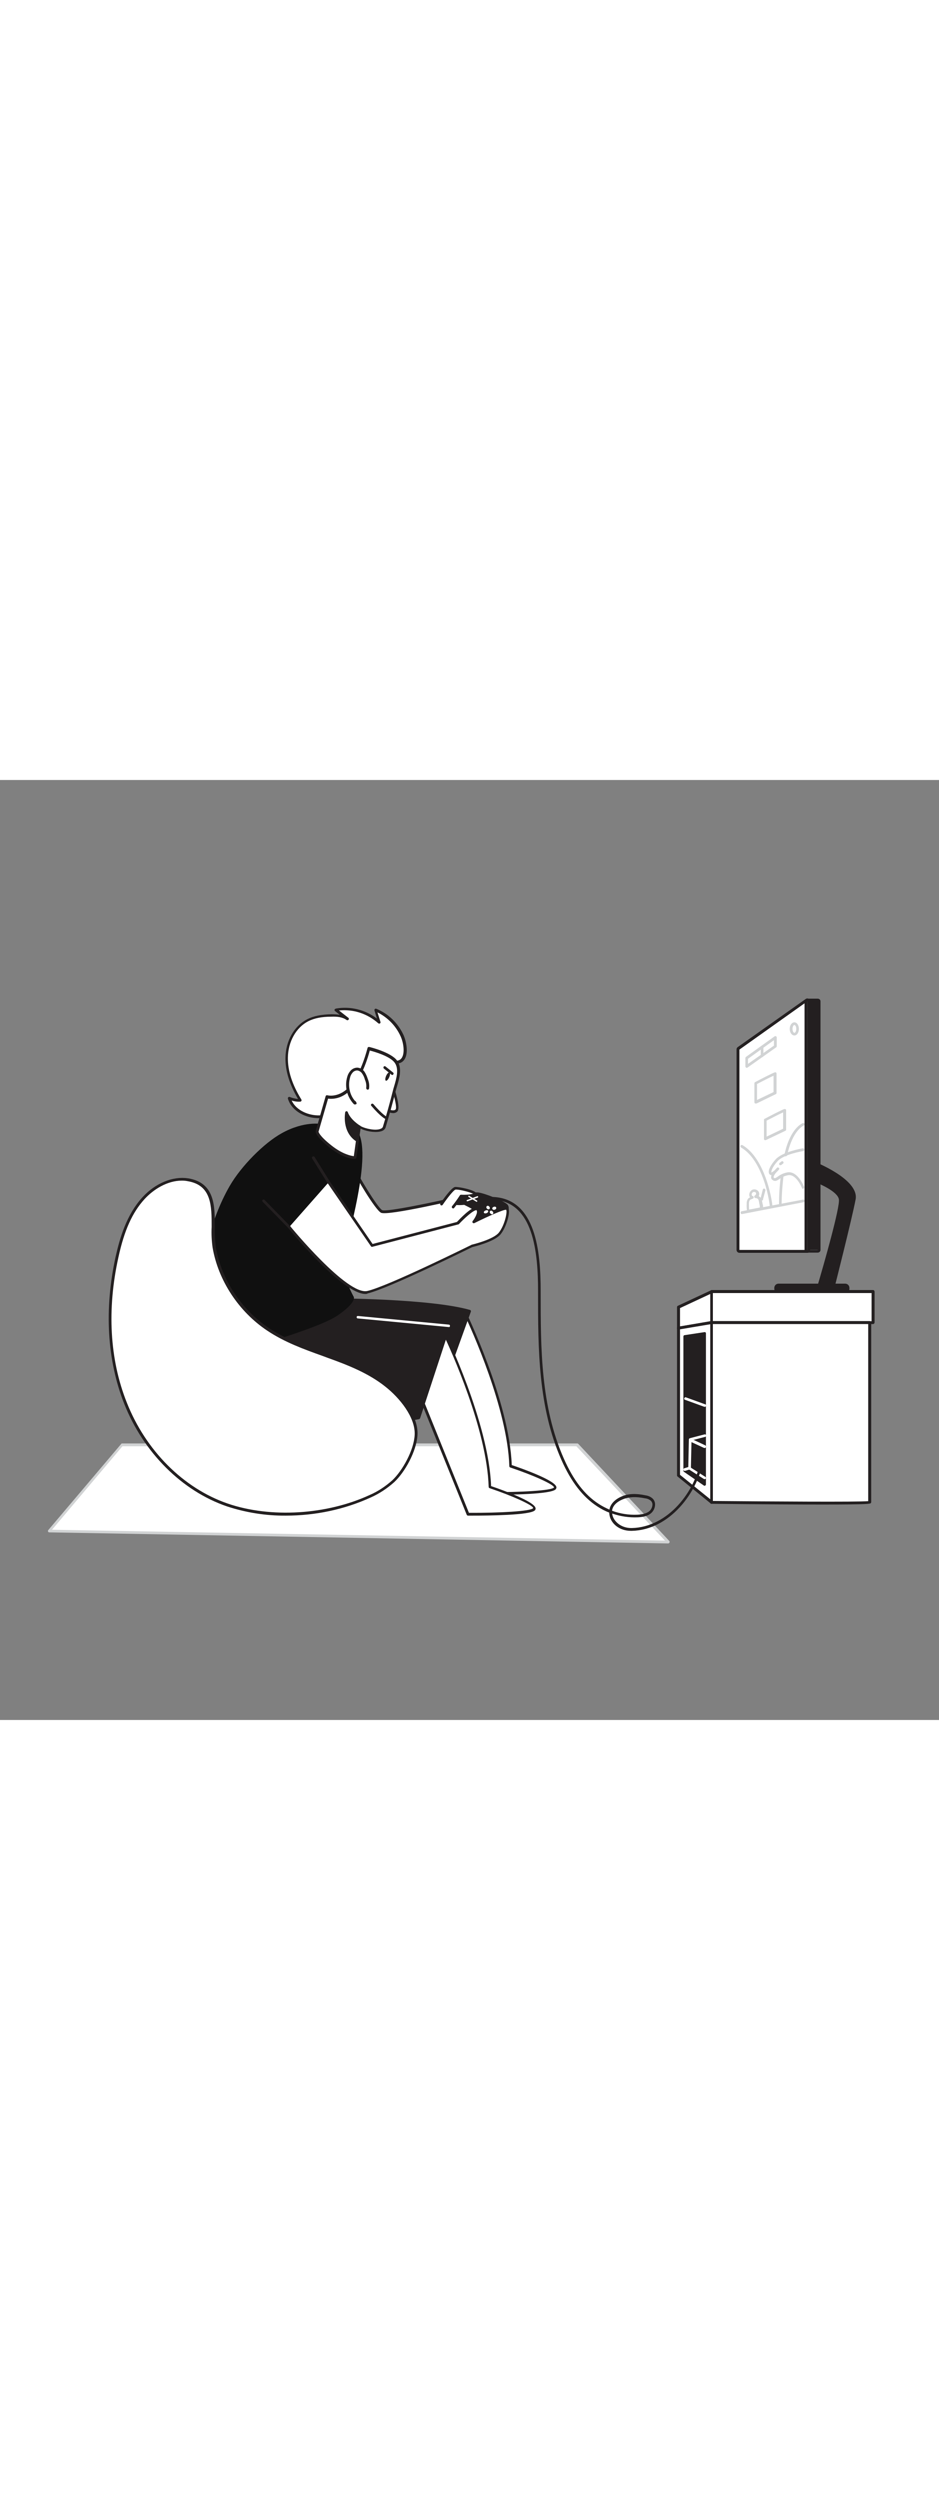 <svg version="1.1" id="Layer_1" xmlns="http://www.w3.org/2000/svg" xmlns:xlink="http://www.w3.org/1999/xlink" x="0px" y="0px" viewBox="0 0 500 500" style="width: 188px;" xml:space="preserve" data-imageid="gaming-77" imageName="Gaming" class="illustrations_image">
<rect x="0" y="0" width="500" height="500" fill="#808080" stroke="none"/>
<style type="text/css">
	.st0_gaming-77{fill:#FFFFFF;}
	.st1_gaming-77{fill:#D1D3D4;}
	.st2_gaming-77{fill:#231F20;}
	.st3_gaming-77{fill:#68E1FD;}
	.st4_gaming-77{fill:none;}
</style>
<g id="carpet_gaming-77">
	<polygon class="st0_gaming-77" points="307.2,353.7 64.9,353.7 26.1,399.5 355.8,405.4 &#9;"/>
	<path class="st1_gaming-77" d="M355.8,406.1L355.8,406.1l-329.6-5.9c-0.3,0-0.5-0.2-0.6-0.4c-0.1-0.3-0.1-0.6,0.1-0.8l38.8-45.8&#10;&#9;&#9;c0.1-0.2,0.3-0.3,0.6-0.3h242.3c0.2,0,0.4,0.1,0.5,0.2l48.5,51.7c0.2,0.2,0.2,0.5,0.1,0.8C356.3,405.9,356.1,406.1,355.8,406.1z&#10;&#9;&#9; M27.7,398.8l326.4,5.8l-47.2-50.2H65.2L27.7,398.8z"/>
</g>
<g id="Character_gaming-77">
	<path class="st0_gaming-77" d="M247.3,282.4c0,0,23.7,48.4,24.7,82.6c0,0,23.7,8,23.7,11.4s-35.4,3.1-35.4,3.1l-27.6-68.1L247.3,282.4z"/>
	<path class="st2_gaming-77" d="M262.9,380.2h-2.6c-0.3,0-0.6-0.2-0.7-0.5l-27.6-68.1c-0.1-0.2-0.1-0.4,0-0.6l14.5-29c0.1-0.2,0.4-0.4,0.6-0.4&#10;&#9;&#9;l0,0c0.3,0,0.5,0.2,0.6,0.4c0.2,0.5,23.6,48.5,24.8,82.4c6.2,2.1,23.8,8.4,23.8,11.9c0,0.4-0.2,0.7-0.4,1&#10;&#9;&#9;C293.3,380,270.9,380.2,262.9,380.2z M260.8,378.8c16.1,0.1,33.1-0.8,34.2-2.5c0-1.5-10.7-6.4-23.3-10.6c-0.3-0.1-0.5-0.4-0.5-0.7&#10;&#9;&#9;c-0.9-30.4-20.2-72.9-24-80.9l-13.7,27.4L260.8,378.8z"/>
	<path class="st2_gaming-77" d="M176.6,276.3c0,0,52,0,73.4,6.2l-12.3,34.3l-80-20.2L176.6,276.3z"/>
	<path class="st2_gaming-77" d="M237.8,317.5c-0.1,0-0.1,0-0.2,0l-80-20.2c-0.2-0.1-0.4-0.3-0.5-0.5c-0.1-0.2,0-0.5,0.2-0.7l18.9-20.2&#10;&#9;&#9;c0.1-0.1,0.3-0.2,0.5-0.2c0.5,0,52.4,0.1,73.6,6.2c0.2,0.1,0.4,0.2,0.4,0.4c0.1,0.2,0.1,0.4,0,0.6L238.4,317&#10;&#9;&#9;C238.3,317.3,238.1,317.5,237.8,317.5z M159.1,296.1l78.2,19.8l11.8-33c-20.6-5.6-67.8-5.9-72.1-5.9L159.1,296.1z"/>
	<path class="st0_gaming-77" d="M189,207.4c-0.5,0.8,11.5,20.9,14.3,22.3s35.1-5.8,42.5-7.5s11.8-0.7,12.4,2.4s-7.3,12.5-10.1,14&#10;&#9;&#9;s-35.7,20.3-46.2,17.2s-37.3-32.4-37.3-32.4"/>
	<path class="st2_gaming-77" d="M204.7,256.7c-1,0-2-0.1-3-0.4c-10.5-3.2-36.5-31.4-37.6-32.6c-0.3-0.3-0.3-0.8,0-1s0.8-0.3,1,0&#10;&#9;&#9;c0.3,0.3,26.8,29.1,37,32.2c6.1,1.8,21.9-4.1,44.6-16.6l1-0.6c2.7-1.4,10.3-10.6,9.7-13.2c-0.1-0.7-0.6-1.4-1.2-1.7&#10;&#9;&#9;c-1.9-1.2-5.5-1.2-10.3-0.1c-0.4,0.1-39.4,9.3-43,7.5c-3.1-1.5-14.1-20.1-14.7-22.5c-0.1-0.3-0.1-0.6,0.1-0.9&#10;&#9;&#9;c0.2-0.3,0.7-0.4,1-0.2c0.2,0.2,0.4,0.4,0.3,0.7c0.5,2,11.4,20.2,13.9,21.5c2.2,1.1,28.5-4.4,42-7.6c5.2-1.2,9.2-1.2,11.4,0.3&#10;&#9;&#9;c1,0.6,1.7,1.6,1.9,2.7c0.7,3.6-7.7,13.3-10.5,14.7l-1,0.6C232.9,247.7,214.4,256.7,204.7,256.7z M189.6,207.8L189.6,207.8z"/>
	<path class="st2_gaming-77" d="M252.2,239.6c0,0,3-8.4,2.6-9.7s-7.3-4.7-7.3-4.7s-6.2,0.6-5.6-0.7s9.3-5,12.9-4.5s13.6,4.5,15.2,6.3&#10;&#9;&#9;s-2.3,9.4-4.6,10.7S249.5,245.1,252.2,239.6z"/>
	<path class="st2_gaming-77" d="M253.1,242.4c-0.5,0.1-1.1-0.1-1.5-0.4c-0.6-0.6-0.6-1.4-0.1-2.6c1.4-3.8,2.8-8.4,2.5-9.2s-3.7-2.7-6.8-4.2&#10;&#9;&#9;c-3.5,0.3-5.5,0.1-6-0.7c-0.2-0.3-0.2-0.7-0.1-1c0.8-1.8,10.1-5.4,13.6-4.9c3.6,0.5,13.8,4.5,15.6,6.5c0.6,0.8,0.7,1.8,0.5,2.8&#10;&#9;&#9;c-0.5,3.1-3.3,8-5.2,9.1C265.5,237.6,257,242.4,253.1,242.4z M247.4,224.4c0.1,0,0.2,0,0.3,0.1c2.1,1,7.2,3.7,7.7,5.2&#10;&#9;&#9;s-1.6,7.6-2.6,10.2v0.1c-0.4,0.7-0.3,1-0.3,1c0.8,0.9,8.3-2.2,12.3-4.6c1.4-0.8,4-5.2,4.5-8c0.2-1.1,0-1.5-0.1-1.6&#10;&#9;&#9;c-1.4-1.6-11-5.5-14.7-6.1c-3-0.4-10,2.5-11.8,3.8C244.3,224.6,245.9,224.6,247.4,224.4L247.4,224.4z M252.2,239.5L252.2,239.5z"/>
	<path class="st0_gaming-77" d="M236.2,293.5c0,0,23.7,48.4,24.7,82.6c0,0,23.7,8,23.7,11.4s-35.4,3.1-35.4,3.1l-27.6-68.1L236.2,293.5z"/>
	<path class="st2_gaming-77" d="M251.8,391.3h-2.6c-0.3,0-0.6-0.2-0.7-0.5L221,322.8c-0.1-0.2-0.1-0.4,0-0.6l14.5-29c0.1-0.2,0.4-0.4,0.6-0.4&#10;&#9;&#9;l0,0c0.3,0,0.5,0.2,0.6,0.4c0.2,0.5,23.6,48.5,24.8,82.4c6.2,2.1,23.7,8.4,23.7,11.9c0,0.4-0.1,0.7-0.4,1&#10;&#9;&#9;C282.3,391.1,259.9,391.3,251.8,391.3z M249.7,389.8c16,0.1,33.1-0.8,34.2-2.5c0-1.5-10.7-6.4-23.2-10.6c-0.3-0.1-0.5-0.4-0.5-0.7&#10;&#9;&#9;c-0.9-30.5-20.2-72.9-24-80.9l-13.7,27.4L249.7,389.8z"/>
	<path class="st2_gaming-77" d="M183.6,280.7l55.4,9.8l-16,48.7c0,0-73.3,13.7-99.1,2s-18.5-64.9-18.5-64.9L183.6,280.7z"/>
	<path class="st2_gaming-77" d="M156.4,346.6c-14.8,0-25.8-1.6-32.8-4.8c-10.8-4.9-17.5-17.8-19.4-37.4c-0.8-9.4-0.7-18.8,0.4-28.2&#10;&#9;&#9;c0.1-0.4,0.4-0.6,0.8-0.6l78.2,4.4h0.1l55.4,9.8c0.4,0.1,0.7,0.5,0.6,0.9c0,0,0,0.1,0,0.1l-16,48.7c-0.1,0.2-0.3,0.4-0.6,0.5&#10;&#9;&#9;c-0.2,0-18.6,3.5-39.9,5.4C173.2,346.1,164.3,346.6,156.4,346.6z M106,277c-0.7,6.1-5.3,52.8,18.2,63.4c24.3,11,92.2-0.9,98.3-2&#10;&#9;&#9;L238,291l-54.6-9.6L106,277z"/>
	<path class="st3_gaming-77 targetColor" d="M189.8,185.9l-18.7-2.9c0,0-9.1-1.8-21.1,4.9c-9.4,5.2-21.5,17.4-27.6,27.9c-21.4,36.8-19.1,94.5-19.1,94.5&#10;&#9;&#9;s63-16.4,76.2-25.3c10.4-7,8.9-10,8.9-10s-6.4-11-5.4-19.8S199.5,197.7,189.8,185.9z" style="fill: rgb(16, 16, 16);"/>
	<path class="st0_gaming-77" d="M154,237.8c0,0,30.6,37.3,41.8,34.8s55.5-24.5,55.5-24.5s11.7-2.7,14.9-6.7s5.4-12.6,3.6-13.3&#10;&#9;&#9;s-17.4,7.1-17.4,7.1s3.7-4.7,1.9-6.7s-10.4,7.4-10.4,7.4l-45.6,11.9L175,214"/>
	<path class="st2_gaming-77" d="M194.6,273.4c-12.3,0-40-33.7-41.2-35.2c-0.2-0.3-0.2-0.7,0.1-1c0.3-0.2,0.7-0.2,1,0.1&#10;&#9;&#9;c0.3,0.4,30.4,37,41.1,34.5c11-2.5,54.9-24.3,55.4-24.5l0.1-0.1c0.1,0,11.5-2.7,14.5-6.4c3.2-4,4.7-11.4,3.9-12.2&#10;&#9;&#9;c-1.2-0.2-9.5,3.4-16.9,7.1c-0.4,0.2-0.8,0-1-0.3c-0.1-0.3-0.1-0.6,0.1-0.8c1.1-1.4,3-4.6,2-5.8l0,0c-1.7,0-6.5,4.4-9.3,7.4&#10;&#9;&#9;c-0.1,0.1-0.2,0.2-0.4,0.2l-45.7,11.9c-0.3,0.1-0.6,0-0.8-0.3l-23.2-33.8c-0.2-0.4-0.1-0.8,0.3-1c0.3-0.2,0.7-0.1,0.9,0.2&#10;&#9;&#9;l22.9,33.4l44.9-11.7c1.5-1.6,7.4-7.8,10.2-7.8l0,0c0.5,0,0.9,0.2,1.2,0.5c1.2,1.4,0.4,3.7-0.5,5.4c5.4-2.6,14.1-6.6,15.7-6&#10;&#9;&#9;c0.5,0.2,0.9,0.7,1,1.2c0.7,2.7-1.6,9.9-4.3,13.2c-3.2,4-14.1,6.6-15.2,6.9c-2.7,1.3-44.6,22-55.6,24.6&#10;&#9;&#9;C195.5,273.3,195.1,273.4,194.6,273.4z"/>
	<path class="st2_gaming-77" d="M175,214.8c-0.3,0-0.5-0.1-0.6-0.4l-8.2-13.1c-0.2-0.3-0.1-0.8,0.3-1c0.3-0.2,0.8-0.1,1,0.2l8.2,13.2&#10;&#9;&#9;c0.2,0.3,0.1,0.8-0.2,1C175.3,214.7,175.1,214.7,175,214.8z"/>
	<path class="st2_gaming-77" d="M154,238.5c-0.2,0-0.4-0.1-0.5-0.2L140,224.5c-0.3-0.2-0.5-0.7-0.3-1s0.7-0.5,1-0.3c0.1,0.1,0.2,0.2,0.3,0.3&#10;&#9;&#9;l13.5,13.8c0.3,0.3,0.3,0.8,0,1C154.3,238.4,154.1,238.5,154,238.5L154,238.5z"/>
	<path class="st0_gaming-77" d="M235.3,225.4c0,0,5.4-8,7.2-8.4s12.3,2.2,10.5,3.3s-7.4,0.9-7.4,0.9s-2.2,3.3-4.3,5.9"/>
	<path class="st2_gaming-77" d="M241.3,227.9c-0.2,0-0.3-0.1-0.5-0.2c-0.3-0.3-0.3-0.7-0.1-1c2.1-2.5,4.2-5.8,4.2-5.8c0.1-0.2,0.4-0.3,0.6-0.3&#10;&#9;&#9;c2.2,0.1,4.3,0,6.4-0.5c-1.8-1-8.1-2.5-9.4-2.2c-0.9,0.2-4.2,4.3-6.8,8.1c-0.2,0.3-0.7,0.4-1,0.2c-0.3-0.2-0.4-0.7-0.2-1&#10;&#9;&#9;c1.3-1.9,5.8-8.3,7.7-8.7c1.4-0.3,10.8,1.5,11.5,3.4c0.2,0.5,0,1-0.5,1.3c-1.7,1-6,1-7.4,1c-0.6,0.9-2.4,3.5-4.1,5.6&#10;&#9;&#9;C241.7,227.8,241.5,227.9,241.3,227.9z"/>
	<path class="st0_gaming-77" d="M264.2,227.4c-0.4-1-2.5-0.2-2,0.8S264.6,228.4,264.2,227.4z"/>
	<path class="st0_gaming-77" d="M259.2,226.7c-0.8,0.8,0.6,2.2,1.4,1.5S260,225.9,259.2,226.7z"/>
	<path class="st0_gaming-77" d="M261,229.3c-0.8,0.8,0.8,2.3,1.5,1.5S261.7,228.5,261,229.3z"/>
	<path class="st0_gaming-77" d="M258.5,229c-1.5,0.6-0.9,2,0.6,1.4S260,228.3,258.5,229z"/>
	<path class="st0_gaming-77" d="M248.8,224.1c-0.2,0-0.3-0.1-0.3-0.2c-0.1-0.2,0-0.4,0.2-0.5l5.4-2c0.2-0.1,0.4,0,0.5,0.2&#10;&#9;&#9;c0.1,0.2,0,0.4-0.2,0.5l-5.4,2C248.9,224.1,248.8,224.1,248.8,224.1z"/>
	<path class="st0_gaming-77" d="M253.8,224.4c-0.1,0-0.1,0-0.2-0.1l-4.1-2.5c-0.2-0.1-0.2-0.3-0.1-0.5c0,0,0,0,0,0c0.1-0.2,0.3-0.2,0.5-0.1&#10;&#9;&#9;c0,0,0,0,0,0l4.1,2.5c0.2,0.1,0.2,0.3,0.1,0.5c0,0,0,0,0,0C254,224.3,253.9,224.4,253.8,224.4z"/>
	<path class="st0_gaming-77" d="M170.3,179.2c-6.9,0.2-14.3-3.3-16.3-9.9c1.9,0.8,3.9,1.2,5.9,1.1c-4.2-6.9-7.4-14.6-7.3-22.7&#10;&#9;&#9;s4.1-16.4,11.3-20c3.9-2,8.3-2.5,12.6-2.5c3,0,6.1,0.2,8.5,2l-6.3-5c8.4-1.5,16.9,1,23.2,6.7l-2-6.6c6.2,2.6,11.2,7.4,14,13.5&#10;&#9;&#9;c2.1,4.4,3.9,15.6-4.7,14.2c0.4,0.1-5.8,9.4-6.5,10.2c-2.8,3-6,5.3-9.2,7.8c-6.7,5.4-13.4,10.3-22.5,11L170.3,179.2z"/>
	<path class="st2_gaming-77" d="M169.7,179.9c-6.7,0-14.3-3.5-16.4-10.4c-0.1-0.4,0.1-0.8,0.5-0.9c0.2-0.1,0.4,0,0.5,0&#10;&#9;&#9;c1.4,0.6,2.9,0.9,4.4,1.1c-4.6-7.9-6.8-15-6.7-21.9c0.1-9,4.7-17.1,11.7-20.6c3.4-1.7,7.5-2.5,12.9-2.6c1.4,0,2.9,0.1,4.3,0.3&#10;&#9;&#9;l-2.5-2c-0.3-0.2-0.4-0.7-0.1-1c0.1-0.1,0.3-0.2,0.5-0.3c7.7-1.4,15.7,0.6,21.9,5.3l-1.3-4.3c-0.1-0.4,0.1-0.8,0.4-0.9&#10;&#9;&#9;c0.2-0.1,0.4-0.1,0.6,0c6.4,2.6,11.5,7.6,14.4,13.8c1.6,3.5,2.9,10.1,0.4,13.4c-1.2,1.6-3,2.2-5.4,1.9c-1.3,2.8-6.3,9.9-6.4,10&#10;&#9;&#9;c-2.2,2.3-4.6,4.4-7.2,6.3l-2.1,1.6c-7.1,5.7-13.8,10.5-22.9,11.1h-0.8L169.7,179.9L169.7,179.9z M170.3,179.2L170.3,179.2z&#10;&#9;&#9; M155.3,170.5c2.5,5.4,9.2,8.1,15,7.9h0.7c8.7-0.6,15.1-5.3,22.1-10.8l2.1-1.7c2.5-1.8,4.8-3.9,7-6.1c2.3-3.1,4.4-6.4,6.3-9.8&#10;&#9;&#9;c0,0,0-0.1,0-0.1c0.1-0.4,0.4-0.7,0.8-0.6c0,0,0,0,0,0c2.1,0.3,3.6-0.1,4.5-1.3c2-2.7,1-8.6-0.6-11.9c-2.5-5.4-6.8-9.8-12.2-12.5&#10;&#9;&#9;l1.6,5.1c0.1,0.3,0,0.6-0.3,0.8c-0.3,0.2-0.6,0.1-0.9-0.1c-5.7-5.1-13.3-7.6-20.9-6.8l5,3.9c0.3,0.2,0.4,0.7,0.1,1&#10;&#9;&#9;c-0.2,0.3-0.7,0.4-1,0.2c-2.3-1.7-5.3-1.9-8.1-1.8c-5.2,0-9.1,0.8-12.3,2.4c-6.5,3.3-10.8,10.9-10.9,19.4&#10;&#9;&#9;c-0.1,6.9,2.2,14.2,7.2,22.3c0.1,0.2,0.1,0.5,0,0.7c-0.1,0.2-0.4,0.4-0.6,0.4C158.4,171.2,156.8,171,155.3,170.5L155.3,170.5z"/>
	<path class="st0_gaming-77" d="M209,162.9c0,0,4,11.2,2.2,12.9s-5.9-0.7-5.9-0.7"/>
	<path class="st2_gaming-77" d="M209.4,177.2c-1.6-0.1-3.1-0.6-4.5-1.4c-0.3-0.2-0.5-0.6-0.3-1c0,0,0,0,0,0c0.2-0.3,0.7-0.5,1-0.3c0,0,0,0,0,0&#10;&#9;&#9;c0.9,0.6,3.9,1.9,5,0.8c0.9-0.8-0.5-6.9-2.4-12.1c-0.1-0.4,0.1-0.8,0.4-0.9c0.4-0.1,0.8,0.1,0.9,0.4c1,2.8,4,11.9,2,13.7&#10;&#9;&#9;C211,176.9,210.2,177.2,209.4,177.2z"/>
	<path class="st0_gaming-77" d="M210.8,149.8c3.2,4.3,0.3,11.1-0.8,15.6c-1.6,6.4-3.4,12.8-5.3,19.1c-1.2,4-11.8,1.5-13.4-0.2l-2.3,16.5&#10;&#9;&#9;c0,0-5.4,0.1-12.9-5.9s-7.1-8.1-7.1-8.1l5.3-18.4c0,0,7,1.8,13.1-5.5s9.1-20.1,9.1-20.1S207.6,145.6,210.8,149.8z"/>
	<path class="st2_gaming-77" d="M188.9,201.6c-0.7,0-6-0.2-13.4-6.1s-7.5-8.2-7.4-8.8l5.3-18.5c0.1-0.4,0.5-0.6,0.9-0.5&#10;&#9;&#9;c0.3,0.1,6.6,1.6,12.4-5.3c6-7.1,8.9-19.7,9-19.8c0-0.2,0.2-0.4,0.3-0.5c0.2-0.1,0.4-0.1,0.6-0.1c0.5,0.1,11.5,2.8,14.8,7.2&#10;&#9;&#9;c2.9,3.9,1.3,9.4,0,13.8c-0.3,0.9-0.5,1.7-0.7,2.4c-1.6,6.4-3.4,12.8-5.3,19.2c-0.2,0.9-1,2-3,2.4c-3.2,0.7-8.1-0.3-10.4-1.6&#10;&#9;&#9;l-2.2,15.4C189.6,201.3,189.3,201.6,188.9,201.6L188.9,201.6z M169.6,187.1c0,0,0.3,2.1,6.9,7.3c5.8,4.6,10.3,5.5,11.9,5.7&#10;&#9;&#9;l2.2-15.8c0.1-0.4,0.4-0.7,0.8-0.6c0.2,0,0.3,0.1,0.4,0.2c0.9,0.9,6.6,2.7,10.1,1.9c1.1-0.3,1.8-0.7,2-1.4&#10;&#9;&#9;c1.9-6.3,3.7-12.7,5.3-19.1c0.2-0.8,0.4-1.6,0.7-2.5c1.2-4.1,2.7-9.2,0.2-12.5l0,0c-2.5-3.4-10.8-5.8-13.2-6.4&#10;&#9;&#9;c-0.7,2.8-3.7,13.2-9.1,19.7s-11.2,6.1-13.1,5.9L169.6,187.1L169.6,187.1z"/>
	<path class="st0_gaming-77" d="M205.6,179.7c0,0-2.1-0.7-7.4-6.9"/>
	<path class="st2_gaming-77" d="M205.6,180.4c-0.1,0-0.2,0-0.2,0c-0.2-0.1-2.5-1-7.7-7.1c-0.3-0.3-0.2-0.8,0.1-1s0.8-0.2,1,0.1l0,0&#10;&#9;&#9;c5,5.8,7.1,6.7,7.1,6.7c0.4,0.1,0.6,0.6,0.4,0.9C206.2,180.3,205.9,180.4,205.6,180.4z"/>
	<path class="st0_gaming-77" d="M195.6,164c0.2-1.7,0-3.3-0.7-4.9c-0.4-1.2-0.9-2.4-1.6-3.5c-0.7-1.1-1.9-1.8-3.2-1.9c-1.2,0-2.2,0.5-3,1.4&#10;&#9;&#9;c-0.8,0.9-1.3,1.9-1.6,3c-1.4,4.9-0.2,10.1,3.4,13.8l-0.3-0.5"/>
	<path class="st2_gaming-77" d="M188.9,172.6c-0.2,0-0.4-0.1-0.5-0.2c-3.7-3.9-5-9.4-3.5-14.5c0.3-1.2,0.9-2.3,1.8-3.3c0.9-1,2.2-1.6,3.6-1.6&#10;&#9;&#9;c1.5,0.1,2.9,0.9,3.8,2.2c0.7,1.1,1.3,2.4,1.7,3.7c0.7,1.7,1,3.5,0.7,5.3c-0.1,0.4-0.5,0.6-0.9,0.5c0,0,0,0,0,0&#10;&#9;&#9;c-0.4-0.1-0.6-0.5-0.6-0.9c0.2-1.5-0.1-3.1-0.7-4.4c-0.3-1.2-0.8-2.3-1.5-3.3c-0.6-0.9-1.6-1.5-2.6-1.6c-0.9,0-1.8,0.4-2.4,1.1&#10;&#9;&#9;c-0.7,0.8-1.2,1.7-1.4,2.7c-1.2,4.3-0.3,9,2.6,12.4c0.2,0,0.4,0.2,0.5,0.4l0.3,0.5c0.2,0.3,0.1,0.7-0.2,0.9&#10;&#9;&#9;C189.2,172.6,189,172.6,188.9,172.6z"/>
	<path class="st2_gaming-77" d="M191.2,184.4c0,0-5.1-3-6.7-7.4c0,0-2,9.9,5.6,14.8L191.2,184.4z"/>
	<path class="st2_gaming-77" d="M190.2,192.4c-0.1,0-0.3,0-0.4-0.1c-8-5.1-6-15.4-6-15.5c0.1-0.4,0.4-0.7,0.8-0.6c0.3,0,0.5,0.2,0.6,0.5&#10;&#9;&#9;c1.5,4.1,6.3,7,6.4,7.1c0.2,0.1,0.4,0.4,0.3,0.7l-1,7.4c0,0.2-0.2,0.5-0.4,0.6C190.4,192.4,190.3,192.4,190.2,192.4z M185.1,179.4&#10;&#9;&#9;c-0.1,2.9,0.5,7.8,4.6,11l0.8-5.7C188.3,183.3,186.5,181.6,185.1,179.4L185.1,179.4z"/>
	
		<ellipse transform="matrix(0.398 -0.917 0.917 0.398 -20.242 284.305)" class="st2_gaming-77" cx="206.4" cy="157.6" rx="2.4" ry="0.9"/>
	<line class="st4_gaming-77" x1="208.8" y1="156.2" x2="204.8" y2="153.1"/>
	<path class="st2_gaming-77" d="M208.8,156.9c-0.2,0-0.3-0.1-0.4-0.2l-4-3.2c-0.3-0.3-0.3-0.7-0.1-1c0.2-0.3,0.7-0.4,1-0.1l4,3.2&#10;&#9;&#9;c0.3,0.2,0.4,0.7,0.1,1C209.2,156.9,209,157,208.8,156.9L208.8,156.9z"/>
	<path class="st0_gaming-77" d="M239,291L239,291l-48.5-4.6c-0.4,0-0.6-0.3-0.6-0.7c0-0.4,0.3-0.6,0.7-0.6l48.4,4.6c0.4,0,0.6,0.3,0.6,0.7&#10;&#9;&#9;C239.6,290.8,239.3,291.1,239,291L239,291z"/>
</g>
<g id="Desk_gaming-77">
	<rect x="378.9" y="272.2" class="st0_gaming-77" width="86" height="16.5"/>
	<path class="st2_gaming-77" d="M464.9,289.4h-86c-0.4,0-0.7-0.3-0.8-0.8v-16.5c0-0.4,0.3-0.7,0.8-0.8h86c0.4,0,0.7,0.3,0.8,0.8v16.5&#10;&#9;&#9;C465.6,289.1,465.3,289.4,464.9,289.4z M379.6,287.9h84.5v-15h-84.5V287.9z"/>
	<polygon class="st0_gaming-77" points="378.9,272.2 361.3,280.4 361.3,291.6 378.9,288.7 &#9;"/>
	<path class="st2_gaming-77" d="M361.3,292.4c-0.2,0-0.4-0.1-0.5-0.2c-0.2-0.1-0.3-0.4-0.3-0.6v-11.2c0-0.3,0.2-0.6,0.4-0.7l17.6-8.2&#10;&#9;&#9;c0.2-0.1,0.5-0.1,0.7,0c0.2,0.1,0.3,0.4,0.4,0.6v16.5c0,0.4-0.3,0.7-0.6,0.7l-17.6,3L361.3,292.4z M362.1,280.9v9.8l16.1-2.7v-14.6&#10;&#9;&#9;L362.1,280.9z"/>
	<path class="st0_gaming-77" d="M378.9,288.7v95.6c0,0,84.2,0.8,84.2,0v-95.6H378.9z"/>
	<path class="st2_gaming-77" d="M438.1,385.4c-12.5,0-31.2-0.1-59.3-0.4c-0.4,0-0.7-0.3-0.7-0.8v-95.6c0-0.4,0.3-0.8,0.8-0.8h84.2&#10;&#9;&#9;c0.4,0,0.7,0.3,0.8,0.7c0,0,0,0,0,0v95.6c0,0.2-0.1,0.4-0.2,0.5C463.5,385,463,385.4,438.1,385.4z M379.6,383.5&#10;&#9;&#9;c31.2,0.3,77.2,0.6,82.7,0.1v-94.2h-82.7L379.6,383.5z"/>
	<polygon class="st0_gaming-77" points="361.3,291.6 361.3,370 378.9,384.2 378.9,288.7 &#9;"/>
	<path class="st2_gaming-77" d="M378.9,385c-0.2,0-0.3-0.1-0.5-0.2l-17.6-14.3c-0.2-0.1-0.3-0.4-0.3-0.6v-78.4c0-0.4,0.3-0.7,0.6-0.7l17.6-3&#10;&#9;&#9;c0.2,0,0.4,0,0.6,0.2c0.2,0.1,0.3,0.3,0.3,0.6v95.6c0,0.3-0.2,0.6-0.4,0.7C379.1,384.9,379,385,378.9,385z M362.1,369.6l16.1,13&#10;&#9;&#9;v-93.1l-16.1,2.7V369.6z"/>
	<polygon class="st2_gaming-77" points="375.2,294.4 364.6,296 364.6,367.4 375.2,374.7 &#9;"/>
	<path class="st2_gaming-77" d="M375.2,375.4c-0.1,0-0.3,0-0.4-0.1l-10.6-7.3c-0.2-0.1-0.3-0.4-0.3-0.6V296c0-0.4,0.3-0.7,0.6-0.7l10.6-1.6&#10;&#9;&#9;c0.4-0.1,0.8,0.2,0.8,0.6c0,0,0,0.1,0,0.1v80.3c0,0.3-0.2,0.5-0.4,0.6C375.5,375.4,375.4,375.4,375.2,375.4z M365.3,367.1l9.2,6.3&#10;&#9;&#9;v-78.1l-9.2,1.4V367.1z"/>
	<path class="st0_gaming-77" d="M375.2,333.4c-0.1,0-0.2,0-0.2,0l-10.2-3.7c-0.4-0.1-0.6-0.5-0.4-0.9s0.5-0.6,0.9-0.4l10.2,3.7&#10;&#9;&#9;c0.4,0.1,0.6,0.5,0.4,0.9C375.8,333.3,375.6,333.5,375.2,333.4L375.2,333.4z"/>
	<path class="st0_gaming-77" d="M375.2,371.9c-0.1,0-0.3,0-0.4-0.1l-8-5.1c-0.2-0.1-0.3-0.4-0.3-0.6l0.3-15.2c0-0.2,0.1-0.5,0.3-0.6&#10;&#9;&#9;c0.2-0.1,0.5-0.1,0.7,0l7.7,3.6c0.4,0.2,0.5,0.6,0.4,1c-0.2,0.4-0.6,0.5-1,0.4l0,0l-6.7-3.1l-0.3,13.6l7.7,4.9&#10;&#9;&#9;c0.3,0.2,0.4,0.7,0.2,1c0,0,0,0,0,0C375.7,371.7,375.5,371.9,375.2,371.9z"/>
	<path class="st0_gaming-77" d="M367.6,351.5c-0.3,0-0.6-0.2-0.7-0.5c-0.1-0.4,0.1-0.8,0.5-0.9l7.7-2c0.4-0.1,0.8,0.1,0.9,0.4&#10;&#9;&#9;c0.1,0.4-0.1,0.8-0.4,0.9c0,0-0.1,0-0.1,0l-7.7,2L367.6,351.5z"/>
	<path class="st0_gaming-77" d="M364.6,367.5c-0.3,0-0.6-0.2-0.7-0.5c-0.1-0.4,0.1-0.8,0.5-0.9l2.6-0.8c0.4-0.1,0.8,0.1,0.9,0.5c0,0,0,0,0,0&#10;&#9;&#9;c0.1,0.4-0.1,0.8-0.5,0.9c0,0,0,0,0,0l-2.6,0.8L364.6,367.5z"/>
</g>
<g id="Bean_Bag_gaming-77">
	<path class="st0_gaming-77" d="M209.5,373c5.8-5.4,11.7-16.5,12.2-24.6c0.5-10-8.7-20.6-15.9-26.4c-9.1-7.2-20.1-11.6-31.1-15.5&#10;&#9;&#9;s-22.1-7.8-31.8-14.2c-14.7-9.8-25.8-26.2-28.8-43.7c-2.2-12.7,4.2-32.9-14-35.9c-8.8-1.5-17.7,3.2-23.7,9.8&#10;&#9;&#9;c-7.8,8.5-11.6,19.9-14.1,31.1c-5.7,25.8-5.3,53.3,4.4,77.9s29.3,45.7,54.3,54.2c23.9,8.2,53.5,5.8,76.2-4.7&#10;&#9;&#9;C201.7,379,205.8,376.3,209.5,373z"/>
	<path class="st2_gaming-77" d="M152.2,391.3c-10.6,0.1-21.2-1.6-31.3-4.9c-24-8.2-44.5-28.6-54.8-54.7c-9.1-23.1-10.7-50.2-4.5-78.3&#10;&#9;&#9;c2.2-9.7,5.7-22.1,14.3-31.5c6.9-7.5,16.2-11.3,24.4-10c14.2,2.4,14.1,14.8,14.1,25.8c-0.1,3.6,0.1,7.2,0.5,10.7&#10;&#9;&#9;c2.9,17.1,13.5,33.3,28.4,43.2c8.9,5.9,19.2,9.7,29.2,13.3l2.4,0.9c11.3,4.1,22.1,8.4,31.3,15.6c7.8,6.2,16.7,17,16.1,27&#10;&#9;&#9;c-0.5,8.8-6.8,19.9-12.4,25.1l0,0c-3.7,3.3-7.9,6.1-12.4,8.1C183.3,388.1,167.8,391.3,152.2,391.3z M96.9,213.1&#10;&#9;&#9;c-8,0-15.3,4.8-19.9,9.8c-6.5,7.1-10.8,16.6-13.9,30.8c-6.2,27.8-4.7,54.6,4.4,77.4c10.1,25.6,30.2,45.7,53.8,53.8&#10;&#9;&#9;c22.9,7.8,52.6,6,75.6-4.6c4.4-1.9,8.4-4.6,12-7.8c5.4-5.1,11.5-16,11.9-24.1c0.5-9.4-8.1-19.8-15.6-25.7&#10;&#9;&#9;c-8.9-7.1-19.7-11.4-30.9-15.4l-2.4-0.9c-10.1-3.6-20.5-7.4-29.6-13.5c-15.2-10.1-26.1-26.7-29.1-44.2c-0.5-3.6-0.7-7.3-0.5-11&#10;&#9;&#9;c0-10.9,0.1-22.2-12.8-24.3C99,213.2,98,213.1,96.9,213.1z M209.5,373L209.5,373z"/>
</g>
<g id="Tv_gaming-77">
	<path class="st2_gaming-77" d="M432.6,203.4c0,0,24.2,9.3,22.3,19.6s-11.5,48.3-11.5,48.3h-8c0,0,12.8-42.8,12-48.3s-14.8-10.4-14.8-10.4&#10;&#9;&#9;L432.6,203.4z"/>
	<path class="st2_gaming-77" d="M443.4,272h-8c-0.2,0-0.4-0.1-0.6-0.3c-0.1-0.2-0.2-0.4-0.1-0.6c4.4-14.8,12.6-43.8,12-48s-10.5-8.5-14.3-9.8&#10;&#9;&#9;c-0.3-0.1-0.5-0.4-0.5-0.7v-9.2c0-0.2,0.1-0.5,0.3-0.6c0.2-0.1,0.4-0.2,0.7-0.1c1,0.4,24.7,9.7,22.7,20.4&#10;&#9;&#9;c-1.9,10.1-11.5,48-11.6,48.3C444,271.8,443.7,272,443.4,272z M436.4,270.5h6.4c1.2-4.7,9.6-38.3,11.4-47.7&#10;&#9;&#9;c1.6-8.4-16.4-16.5-20.8-18.4v7.5c2.8,1,14,5.5,14.8,10.8C448.8,228,438.3,264,436.4,270.5L436.4,270.5z"/>
	<polygon class="st0_gaming-77" points="429.9,117.7 393.7,143.4 393.7,250 429.9,250 &#9;"/>
	<path class="st2_gaming-77" d="M429.9,117.7V250h-36.2V143.4L429.9,117.7 M429.9,116.2c-0.3,0-0.6,0.1-0.9,0.3l-36.2,25.6&#10;&#9;&#9;c-0.4,0.3-0.6,0.7-0.6,1.2V250c0,0.8,0.7,1.5,1.5,1.5h36.2c0.8,0,1.5-0.7,1.5-1.5V117.7c0-0.6-0.3-1.1-0.8-1.3&#10;&#9;&#9;C430.4,116.3,430.2,116.2,429.9,116.2z"/>
	<rect x="429.9" y="117.7" class="st2_gaming-77" width="5.5" height="132.2"/>
	<path class="st2_gaming-77" d="M435.4,117.7V250h-5.5V117.7H435.4 M435.4,116.3h-5.5c-0.8,0-1.4,0.6-1.5,1.4c0,0,0,0,0,0V250&#10;&#9;&#9;c0,0.8,0.6,1.4,1.5,1.4l0,0h5.5c0.8,0,1.5-0.6,1.5-1.4c0,0,0,0,0,0V117.7C436.9,116.9,436.2,116.3,435.4,116.3&#10;&#9;&#9;C435.4,116.3,435.4,116.3,435.4,116.3z"/>
	<path class="st2_gaming-77" d="M414.6,268.6H450c0.9,0,1.6,0.7,1.6,1.6v0.5c0,0.9-0.7,1.6-1.6,1.6h-35.4c-0.9,0-1.6-0.7-1.6-1.6v-0.5&#10;&#9;&#9;C413,269.3,413.7,268.6,414.6,268.6z"/>
	<path class="st2_gaming-77" d="M450,272.9h-35.4c-1.3,0-2.3-1-2.3-2.3c0,0,0,0,0,0v-0.4c0-1.3,1-2.3,2.3-2.3c0,0,0,0,0,0H450&#10;&#9;&#9;c1.3,0,2.3,1,2.3,2.3v0.4C452.3,271.9,451.3,272.9,450,272.9z M414.6,269.4c-0.5,0-0.8,0.4-0.8,0.8v0.4c0,0.5,0.4,0.8,0.8,0.8H450&#10;&#9;&#9;c0.5,0,0.8-0.4,0.8-0.8v-0.4c0-0.5-0.4-0.8-0.8-0.8H414.6z"/>
	<path class="st1_gaming-77" d="M395,230.9c-0.4,0-0.7-0.4-0.7-0.8c0-0.3,0.2-0.6,0.6-0.7l32.7-6.2c0.4-0.1,0.8,0.2,0.8,0.6&#10;&#9;&#9;c0.1,0.4-0.2,0.8-0.6,0.8l0,0l-32.7,6.3L395,230.9z"/>
	<path class="st1_gaming-77" d="M410.6,227.2c-0.4,0-0.7-0.3-0.7-0.6c-1.1-8.9-5.5-25.5-15.3-31.1c-0.3-0.2-0.5-0.7-0.3-1&#10;&#9;&#9;c0.2-0.3,0.7-0.5,1-0.3c0,0,0,0,0,0c10.2,5.9,14.9,23,16,32.2C411.4,226.8,411.1,227.1,410.6,227.2L410.6,227.2z"/>
	<path class="st1_gaming-77" d="M418.4,200.2h-0.1c-0.4-0.1-0.6-0.5-0.6-0.9c3-14.1,9.5-16.7,9.8-16.8c0.4-0.1,0.8,0.1,0.9,0.4&#10;&#9;&#9;c0.1,0.4-0.1,0.8-0.4,0.9c0,0-6,2.4-8.8,15.7C419,199.9,418.7,200.2,418.4,200.2z"/>
	<path class="st1_gaming-77" d="M415.5,226.8c-0.4,0-0.7-0.3-0.7-0.7c0-5.2,0.3-10.4,1-15.6c0.1-0.4,0.4-0.7,0.8-0.6c0.4,0,0.7,0.4,0.6,0.8&#10;&#9;&#9;c0,0,0,0,0,0c-0.6,5.1-1,10.3-1,15.4C416.2,226.5,415.9,226.8,415.5,226.8C415.5,226.8,415.5,226.8,415.5,226.8z"/>
	<path class="st1_gaming-77" d="M397.6,153.1c-0.1,0-0.2,0-0.3-0.1c-0.2-0.1-0.4-0.4-0.4-0.6v-4.5c0-0.2,0.1-0.4,0.3-0.6l15.2-10.9&#10;&#9;&#9;c0.2-0.2,0.5-0.2,0.8-0.1c0.2,0.1,0.4,0.4,0.4,0.6v4.7c0,0.2-0.1,0.5-0.3,0.6L398,153C397.9,153.1,397.7,153.1,397.6,153.1z&#10;&#9;&#9; M398.3,148.3v2.7l13.8-9.7v-2.9L398.3,148.3z"/>
	<path class="st1_gaming-77" d="M405.8,147.4c-0.4,0-0.7-0.3-0.7-0.7l0,0v-4.5c0-0.4,0.3-0.7,0.7-0.7l0,0c0.4,0,0.7,0.3,0.7,0.7v4.5&#10;&#9;&#9;C406.5,147,406.2,147.4,405.8,147.4z"/>
	<path class="st1_gaming-77" d="M423,135.9c-1.4,0-2.5-1.6-2.5-3.5s1.1-3.5,2.5-3.5s2.4,1.6,2.4,3.5S424.4,135.9,423,135.9z M423,130.3&#10;&#9;&#9;c-0.4,0-1,0.8-1,2.1s0.6,2.1,1,2.1s1-0.8,1-2.1S423.4,130.3,423,130.3L423,130.3z"/>
	<path class="st1_gaming-77" d="M407.5,191.6c-0.1,0-0.3,0-0.4-0.1c-0.2-0.1-0.3-0.4-0.3-0.6v-10.1c0-0.3,0.1-0.5,0.4-0.6&#10;&#9;&#9;c2.2-1.2,9.6-5,10.5-5.2c0.2,0,0.4,0,0.6,0.1c0.2,0.1,0.3,0.4,0.3,0.6v10.3c0,0.3-0.2,0.5-0.4,0.6l-10.3,4.9&#10;&#9;&#9;C407.7,191.5,407.6,191.6,407.5,191.6z M408.2,181.2v8.5l8.8-4.2v-8.7C415.2,177.6,411.1,179.7,408.2,181.2z"/>
	<path class="st1_gaming-77" d="M402.4,172.1c-0.1,0-0.3,0-0.4-0.1c-0.2-0.1-0.3-0.4-0.3-0.6v-10.1c0-0.3,0.2-0.5,0.4-0.6&#10;&#9;&#9;c2.2-1.2,9.6-5,10.5-5.2c0.2-0.1,0.5,0,0.6,0.1c0.2,0.1,0.3,0.3,0.3,0.6v10.3c0,0.3-0.2,0.5-0.4,0.6l-10.3,5&#10;&#9;&#9;C402.6,172,402.5,172.1,402.4,172.1z M403.1,161.7v8.5l8.8-4.2v-8.7C410.1,158.1,406,160.2,403.1,161.7L403.1,161.7z"/>
	<path class="st1_gaming-77" d="M398.5,230.1c-0.1,0-0.3,0-0.4-0.1c-0.2-0.1-0.3-0.3-0.3-0.5c-0.2-1.3-0.3-2.7-0.2-4.1&#10;&#9;&#9;c-0.1-0.9,0.2-1.8,0.6-2.5c0.3-0.4,0.7-0.7,1.2-0.9c-0.2-0.3-0.4-0.6-0.4-1c-0.1-0.8,0.1-1.6,0.6-2.2c0.2-0.3,0.6-0.6,0.9-0.8l0,0&#10;&#9;&#9;c0.9-0.4,1.9-0.3,2.7,0.2c1.1,0.7,1.4,2.1,0.8,3.2c0.2,0.1,0.4,0.2,0.5,0.3c0.4,0.3,0.8,0.8,1,1.2c0.2,0.7,0.4,1.5,0.5,2.2&#10;&#9;&#9;c0.1,0.4,0.1,0.7,0.2,0.8s0.1,0.9,0.2,2c0,0.4-0.2,0.7-0.6,0.8C400.5,229.8,399,230.1,398.5,230.1z M401.6,219.1&#10;&#9;&#9;c-0.2,0-0.4,0-0.6,0.1l0,0c-0.2,0.1-0.3,0.2-0.4,0.4c-0.3,0.3-0.4,0.7-0.3,1.1c0,0.3,0.2,0.6,0.5,0.6c0.4,0.1,0.6,0.5,0.5,0.9&#10;&#9;&#9;c0,0.2-0.2,0.3-0.3,0.4c-0.3,0.2-0.6,0.3-0.9,0.4c-0.3,0.1-0.7,0.3-0.9,0.6c-0.3,0.5-0.4,1.1-0.4,1.8c0,0.9,0,2.1,0.1,3.1&#10;&#9;&#9;c1.2-0.2,3.8-0.7,5.7-1.1c0-0.6-0.1-1.1-0.1-1.2s-0.1-0.5-0.2-0.9c-0.1-0.6-0.2-1.3-0.4-1.9c-0.1-0.3-0.3-0.5-0.5-0.7&#10;&#9;&#9;c-0.3-0.2-0.7-0.3-1.1-0.3c-0.4,0-0.7-0.4-0.7-0.8c0-0.2,0.2-0.5,0.4-0.6c0.3-0.2,0.5-0.5,0.6-0.9c0-0.4-0.1-0.7-0.5-0.9&#10;&#9;&#9;C402.1,219.2,401.9,219.2,401.6,219.1L401.6,219.1z M400.7,218.6L400.7,218.6z"/>
	<path class="st1_gaming-77" d="M427.7,217.5c-0.3,0-0.6-0.2-0.7-0.5c0-0.1-3-7.4-7.2-6.8c-1.7,0.3-3.3,0.9-4.7,2c-1.2,0.8-2.3,1.6-3.7,0.6&#10;&#9;&#9;c-0.5-0.3-0.8-0.8-0.8-1.4c0-0.4,0.1-0.8,0.2-1.2c-0.2,0-0.3,0-0.5-0.1c-0.5-0.2-0.8-0.6-0.9-1.1c-0.4-1.6,1-4.3,3.6-7.2&#10;&#9;&#9;c3.7-4.1,14.1-5.8,14.5-5.9c0.4,0,0.8,0.3,0.8,0.7c0,0.4-0.2,0.7-0.6,0.8c-0.1,0-10.3,1.6-13.7,5.4c-3.2,3.6-3.4,5.7-3.2,6&#10;&#9;&#9;c0.6-0.3,1.1-0.7,1.6-1.1c0.5-0.5,0.9-1,1.4-1.5c0.3-0.2,0.8-0.1,1,0.2c0.2,0.2,0.2,0.6,0,0.8c-0.4,0.5-0.9,1-1.4,1.5&#10;&#9;&#9;c-0.7,0.7-1.3,1.6-1.5,2.6c0,0.1,0.1,0.2,0.2,0.3c0.5,0.4,0.8,0.2,2-0.6c1.6-1.2,3.4-2,5.3-2.3c5.4-0.8,8.6,7.4,8.8,7.7&#10;&#9;&#9;c0.1,0.4,0,0.8-0.4,0.9C427.8,217.4,427.7,217.5,427.7,217.5z"/>
	<path class="st1_gaming-77" d="M415.5,204.9c-0.2,0-0.4-0.1-0.5-0.2c-0.2-0.3-0.2-0.7,0.1-1l1-0.8c0.3-0.2,0.8-0.2,1,0.2&#10;&#9;&#9;c0.2,0.3,0.2,0.7-0.1,0.9l-1,0.8C415.8,204.9,415.6,204.9,415.5,204.9z"/>
	<path class="st1_gaming-77" d="M405.6,223.7c-0.4,0-0.7-0.3-0.7-0.7c0-0.1,0-0.3,1.3-5.2c0.1-0.4,0.6-0.6,0.9-0.4c0.3,0.1,0.5,0.5,0.5,0.8&#10;&#9;&#9;c-0.6,2.1-1.2,4.5-1.3,4.8C406.4,223.4,406.1,223.7,405.6,223.7C405.7,223.7,405.7,223.7,405.6,223.7L405.6,223.7z"/>
</g>
<path id="cable_gaming-77" class="st2_gaming-77" d="M336,399.4c-6.4,0-10.6-4-11.4-8.1c-0.1-0.5-0.2-1.1-0.2-1.6c-2.3-0.9-4.4-2-6.5-3.4&#10;&#9;c-7.6-5-13.8-13-18.9-24.5c-12.5-28.2-12.5-59.2-12.5-89.2v-0.9c0-20.3-2.4-47.4-23.8-48.4c-0.4,0-0.7-0.4-0.7-0.8&#10;&#9;c0-0.4,0.3-0.7,0.7-0.7c0,0,0,0,0,0c22.6,1.1,25.2,29,25.2,49.9v0.8c0,29.9,0,60.7,12.4,88.6c5,11.3,11,19.1,18.4,23.9&#10;&#9;c1.8,1.2,3.8,2.2,5.8,3.1c0.5-2.9,2.8-5.4,6.5-7c3.4-1.5,7.6-1.7,12.7-0.6c1.5,0.2,2.9,0.8,4,1.9c0.8,0.9,1.2,2.1,1.1,3.3&#10;&#9;c-0.1,1.6-0.8,3.1-2,4.2c-2.1,1.9-5.2,2.2-7.2,2.3c-4.6,0.2-9.3-0.5-13.6-2c0,0.3,0.1,0.5,0.1,0.8c0.8,3.4,4.6,7,10.3,6.9&#10;&#9;c19.3-0.4,34.2-19.6,36.9-37.2c0.1-0.4,0.4-0.7,0.8-0.6c0.4,0.1,0.7,0.4,0.6,0.8l0,0c-2.9,18.2-18.3,38.1-38.3,38.5L336,399.4z&#10;&#9; M325.9,388.7c4.3,1.6,8.9,2.3,13.5,2.1c1.9-0.1,4.6-0.4,6.4-1.9c0.9-0.8,1.5-2,1.6-3.2c0.1-0.8-0.2-1.6-0.7-2.2&#10;&#9;c-0.9-0.8-2-1.3-3.2-1.4c-4.8-1-8.7-0.8-11.8,0.5C328.2,384,326.2,386.2,325.9,388.7L325.9,388.7z"/>
</svg>